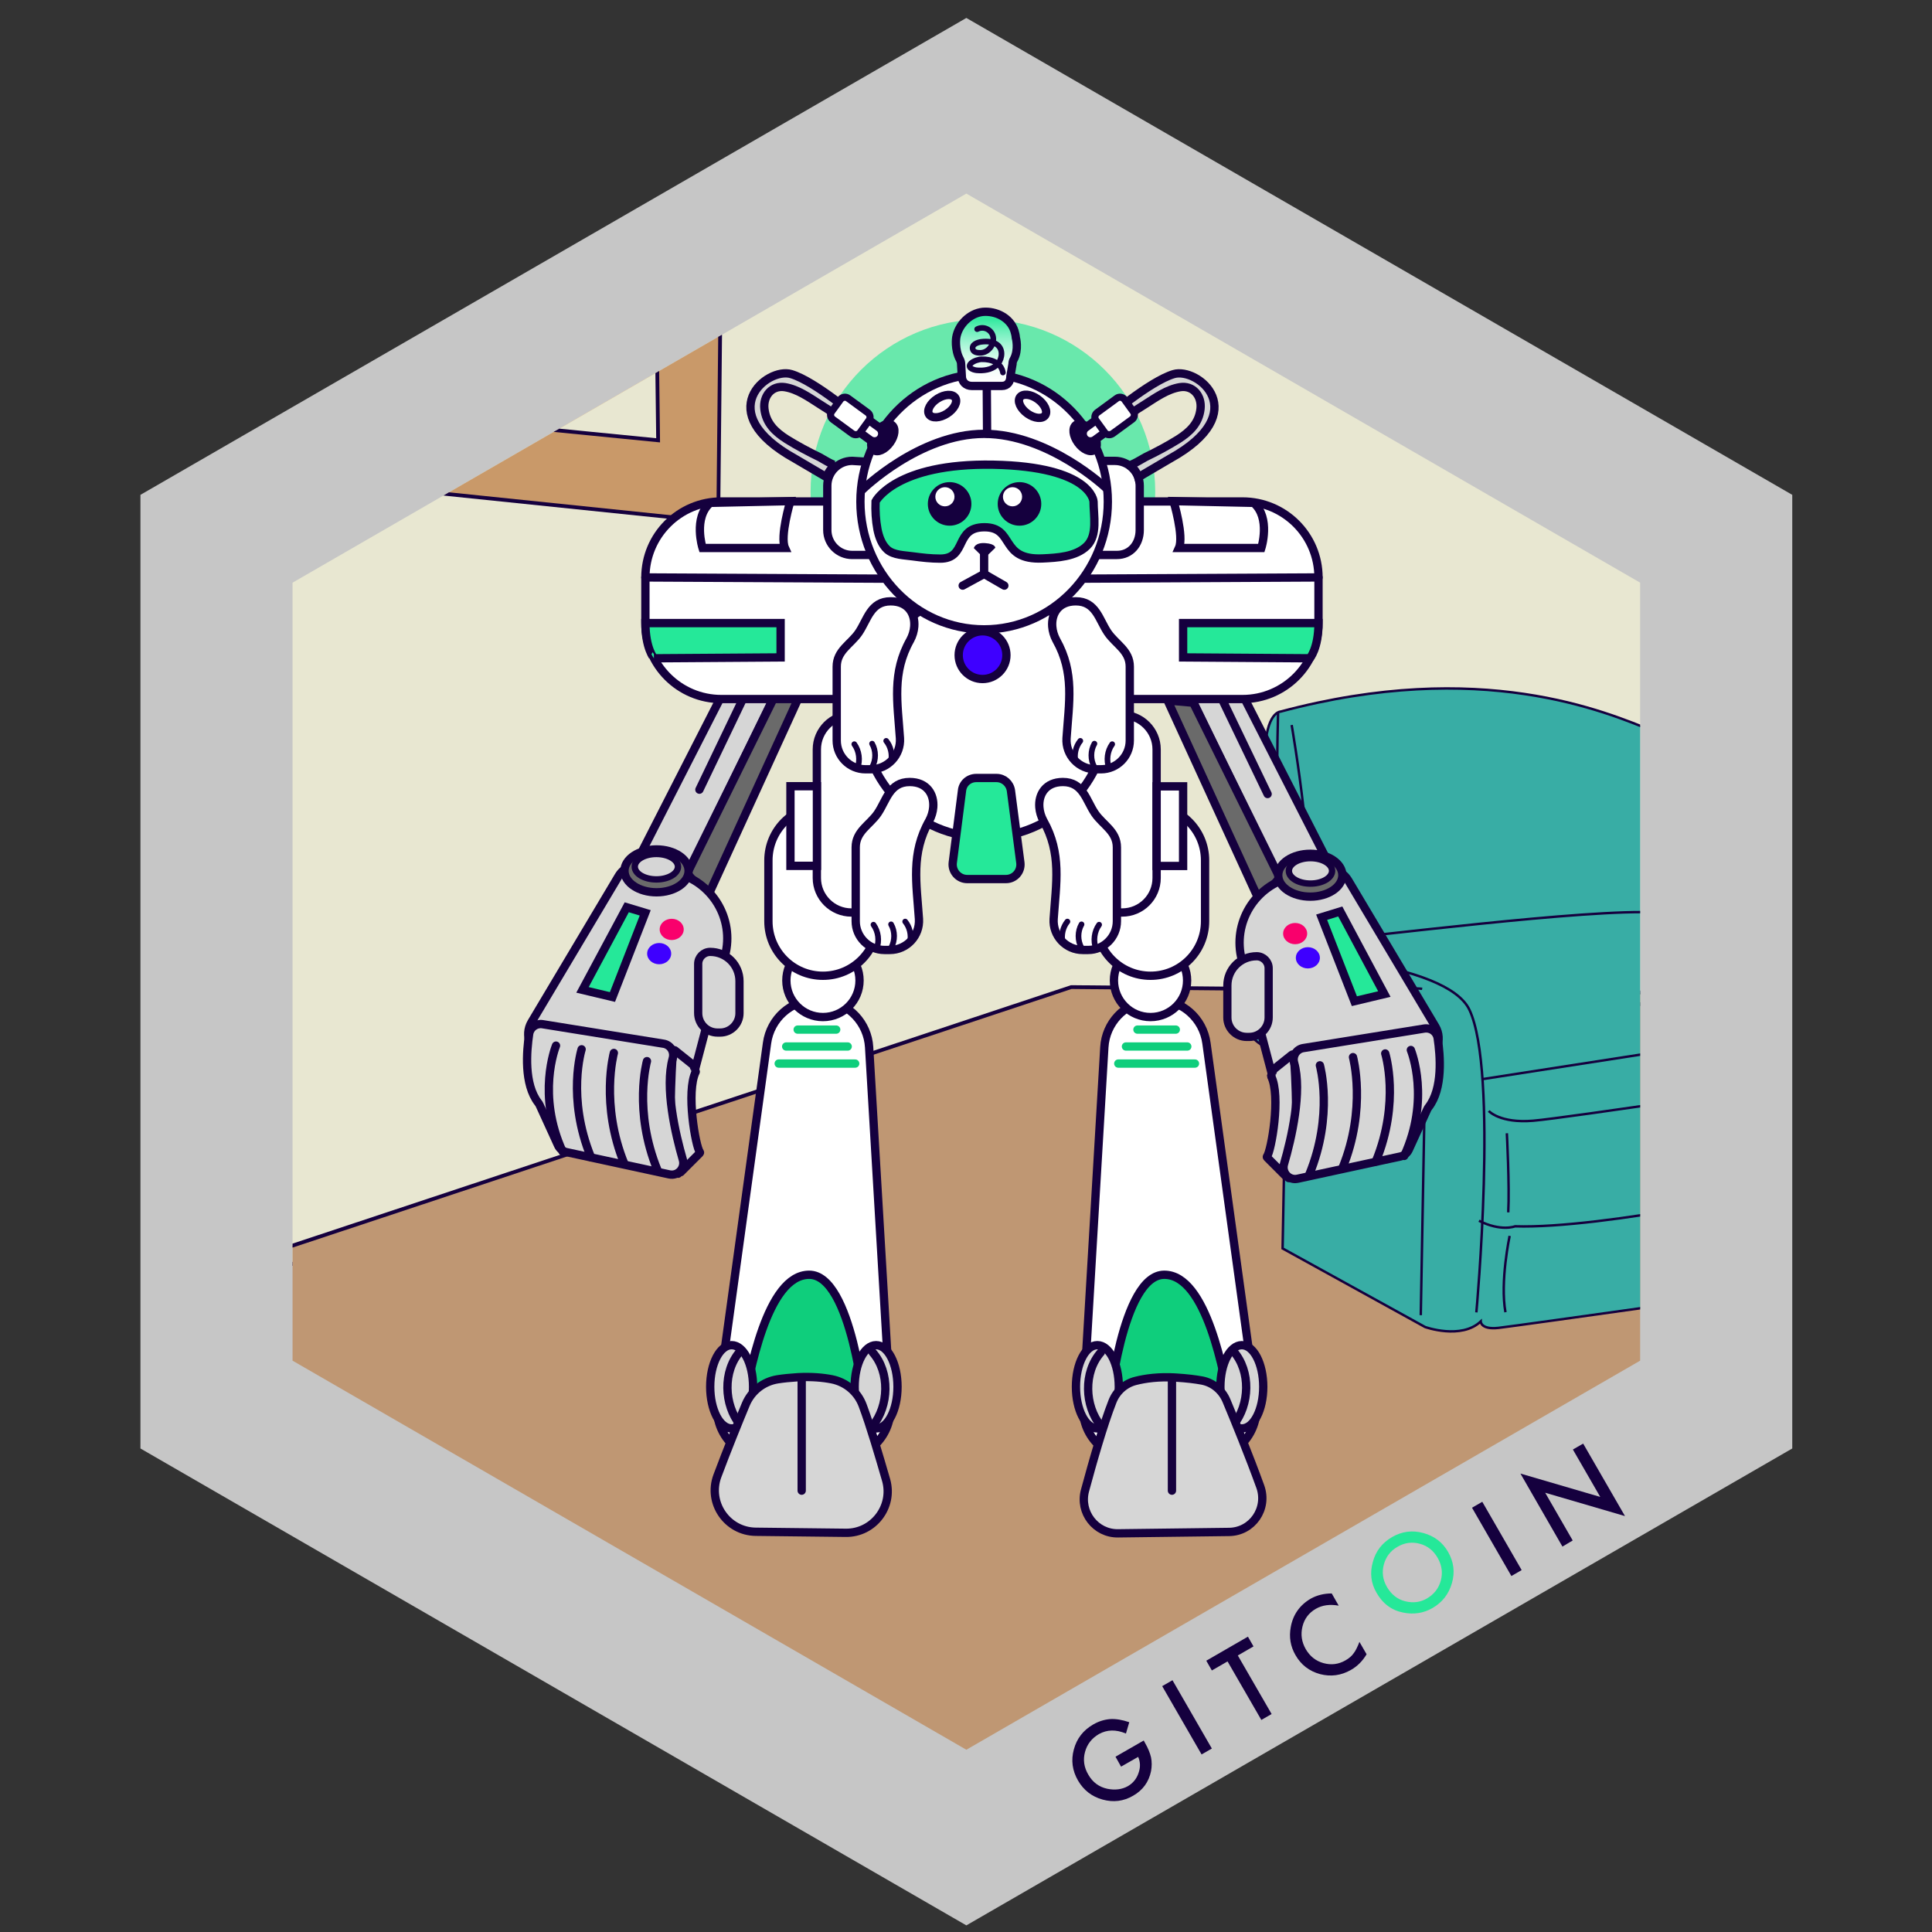 <?xml version="1.0" encoding="utf-8"?>
<!-- Generator: Adobe Illustrator 23.0.4, SVG Export Plug-In . SVG Version: 6.00 Build 0)  -->
<svg version="1.1" id="Layer_1" xmlns="http://www.w3.org/2000/svg" xmlns:xlink="http://www.w3.org/1999/xlink" x="0px" y="0px"
	 viewBox="0 0 110.88 110.88" style="enable-background:new 0 0 110.88 110.88;" xml:space="preserve">
<rect x="0" y="0" width="110.88" height="110.88" fill="#333333" stroke="none"/>
<style type="text/css">
	.st0{fill:#F9006C;}
	.st1{fill:#FFFFFF;}
	.st2{fill:#15003E;}
	.st3{fill:#25E899;}
	.st4{fill:#0FCE7C;}
	.st5{fill:#CE0264;}
	.st6{fill:#AD055E;}
	.st7{fill:#FFCE08;}
	.st8{fill:#C6C6C6;}
	.st9{fill:#575560;}
	.st10{clip-path:url(#SVGID_2_);}
	.st11{fill:#8E2ABE;}
	.st12{fill:#D6AF0D;}
	.st13{fill:#FFFFFF;stroke:#15003E;stroke-width:0.396;stroke-linecap:round;stroke-miterlimit:10;}
	.st14{fill:#1D035B;}
	.st15{fill:#CEA73C;}
	.st16{fill:#D6D6D6;}
	.st17{fill:#B2B2B2;}
	.st18{fill:#565656;}
	.st19{fill:#FF1515;}
	.st20{fill:#14A563;}
	.st21{fill:#8DF32E;}
	.st22{fill:#60EB24;}
	.st23{fill:#38981C;}
	.st24{fill:#4AE31D;}
	.st25{fill:#EAFACE;}
	.st26{clip-path:url(#SVGID_4_);}
	.st27{fill:#445489;}
	.st28{fill:#BBE4F1;}
	.st29{clip-path:url(#SVGID_6_);}
	.st30{fill:#3B4279;}
	.st31{fill:#D6D6D6;stroke:#15003E;stroke-width:0.462;stroke-linecap:round;stroke-miterlimit:10;}
	.st32{fill:none;stroke:#25E899;stroke-width:0.522;stroke-linecap:round;stroke-miterlimit:10;}
	.st33{fill:#AAAAAA;}
	.st34{fill:#6D5415;stroke:#15003E;stroke-width:0.462;stroke-linecap:round;stroke-miterlimit:10;}
	.st35{fill:none;stroke:#15003E;stroke-width:0.625;stroke-linecap:round;stroke-miterlimit:10;}
	.st36{fill:#FFFFFF;stroke:#15003E;stroke-width:0.462;stroke-linecap:round;stroke-miterlimit:10;}
	.st37{fill:none;stroke:#15003E;stroke-width:0.462;stroke-linecap:round;stroke-miterlimit:10;}
	.st38{fill:#0FCE7C;stroke:#15003E;stroke-width:0.462;stroke-linecap:round;stroke-miterlimit:10;}
	.st39{fill:#FFCE08;stroke:#15003E;stroke-width:0.462;stroke-linecap:round;stroke-miterlimit:10;}
	.st40{fill:#AAAAAA;stroke:#15003E;stroke-width:0.462;stroke-miterlimit:10;}
	.st41{fill:#25E899;stroke:#15003E;stroke-width:0.462;stroke-linecap:round;stroke-miterlimit:10;}
	.st42{fill:#FFCE08;stroke:#15003E;stroke-width:0.357;stroke-linecap:round;stroke-miterlimit:10;}
	.st43{clip-path:url(#SVGID_8_);}
	.st44{fill:#E8E7D1;stroke:#15003E;stroke-width:0.217;stroke-miterlimit:10;}
	.st45{fill:#C99969;stroke:#15003E;stroke-width:0.217;stroke-miterlimit:10;}
	.st46{fill:#BF9773;stroke:#15003E;stroke-width:0.217;stroke-miterlimit:10;}
	.st47{fill:#38ADA5;stroke:#15003E;stroke-width:0.14;stroke-miterlimit:10;}
	.st48{fill:none;stroke:#15003E;stroke-width:0.14;stroke-miterlimit:10;}
	.st49{fill:#D6D6D6;stroke:#15003E;stroke-width:0.477;stroke-linecap:round;stroke-miterlimit:10;}
	.st50{fill:#6A6A6A;stroke:#15003E;stroke-width:0.477;stroke-linecap:round;stroke-miterlimit:10;}
	.st51{fill:#D6D6D6;stroke:#15003E;stroke-width:0.366;stroke-linecap:round;stroke-miterlimit:10;}
	.st52{fill:#D6D6D6;stroke:#15003E;stroke-width:0.473;stroke-linecap:round;stroke-miterlimit:10;}
	.st53{fill:#25E899;stroke:#15003E;stroke-width:0.477;stroke-linecap:round;stroke-miterlimit:10;}
	.st54{fill:#3E00FF;}
	.st55{fill:#FFFFFF;stroke:#15003E;stroke-width:0.477;stroke-linecap:round;stroke-miterlimit:10;}
	.st56{fill:none;stroke:#0FCE7C;stroke-width:0.477;stroke-linecap:round;stroke-miterlimit:10;}
	.st57{fill:#0FCE7C;stroke:#15003E;stroke-width:0.477;stroke-linecap:round;stroke-miterlimit:10;}
	.st58{opacity:0.65;fill:#25E899;}
	.st59{fill:#3E00FF;stroke:#15003E;stroke-width:0.477;stroke-linecap:round;stroke-miterlimit:10;}
	.st60{fill:none;stroke:#15003E;stroke-width:0.326;stroke-linecap:round;stroke-miterlimit:10;}
	.st61{fill:none;stroke:#15003E;stroke-width:0.477;stroke-linecap:round;stroke-miterlimit:10;}
	.st62{fill:#15003E;stroke:#15003E;stroke-width:0.477;stroke-linecap:round;stroke-miterlimit:10;}
	.st63{fill:#FFFFFF;stroke:#15003E;stroke-width:0.409;stroke-linecap:round;stroke-miterlimit:10;}
	.st64{fill:url(#SVGID_9_);stroke:#15003E;stroke-width:0.477;stroke-linecap:round;stroke-miterlimit:10;}
	.st65{fill:none;stroke:#15003E;stroke-width:0.323;stroke-linecap:round;stroke-miterlimit:10;}
</style>
<g>
	<g>
		<polygon class="st8" points="8.06,28.4 8.06,83.13 55.46,110.5 102.86,83.13 102.86,28.4 55.46,1.03 		"/>
		<path class="st2" d="M64.02,100.82l1.62-0.93l0.07,0.13c0.17,0.29,0.29,0.58,0.35,0.84c0.05,0.25,0.05,0.51,0,0.79
			c-0.13,0.62-0.47,1.09-1.03,1.41c-0.55,0.32-1.13,0.39-1.75,0.22c-0.62-0.17-1.09-0.54-1.41-1.09c-0.33-0.57-0.41-1.17-0.24-1.79
			c0.17-0.63,0.54-1.1,1.11-1.43c0.31-0.18,0.63-0.28,0.97-0.31c0.33-0.02,0.69,0.04,1.1,0.18l-0.19,0.65
			c-0.57-0.24-1.08-0.23-1.55,0.03c-0.41,0.24-0.68,0.58-0.8,1.03c-0.12,0.44-0.06,0.88,0.19,1.3c0.25,0.44,0.62,0.71,1.09,0.81
			c0.44,0.09,0.84,0.04,1.18-0.15c0.29-0.17,0.5-0.42,0.61-0.75c0.12-0.33,0.11-0.64-0.02-0.93l-0.98,0.56L64.02,100.82z"/>
		<path class="st2" d="M67.29,96.43l2.26,3.92l-0.59,0.34l-2.26-3.92L67.29,96.43z"/>
		<path class="st2" d="M71.04,95.01l1.94,3.36l-0.59,0.34l-1.94-3.36l-0.9,0.52l-0.32-0.56l2.39-1.38l0.32,0.56L71.04,95.01z"/>
		<path class="st2" d="M76.43,91.45l0.4,0.7c-0.51-0.09-0.94-0.03-1.31,0.18c-0.4,0.23-0.66,0.57-0.77,1.02
			c-0.11,0.45-0.05,0.88,0.19,1.3c0.24,0.41,0.58,0.68,1.02,0.8s0.86,0.07,1.26-0.16c0.21-0.12,0.37-0.26,0.47-0.41
			c0.06-0.08,0.12-0.17,0.17-0.28s0.11-0.23,0.16-0.37l0.41,0.71c-0.23,0.39-0.53,0.69-0.9,0.9c-0.56,0.32-1.15,0.4-1.77,0.24
			c-0.62-0.17-1.09-0.53-1.41-1.09c-0.29-0.5-0.38-1.04-0.27-1.62c0.13-0.71,0.52-1.26,1.16-1.63
			C75.59,91.55,75.99,91.45,76.43,91.45z"/>
		<path class="st3" d="M79,91.41c-0.32-0.55-0.39-1.14-0.21-1.77c0.17-0.63,0.54-1.1,1.11-1.43c0.56-0.32,1.15-0.4,1.78-0.23
			c0.63,0.17,1.11,0.53,1.43,1.09c0.32,0.56,0.4,1.16,0.22,1.78c-0.18,0.63-0.55,1.11-1.12,1.44c-0.51,0.29-1.06,0.38-1.67,0.26
			C79.87,92.42,79.36,92.04,79,91.41z M79.6,91.08c0.25,0.43,0.6,0.71,1.05,0.82c0.45,0.11,0.86,0.06,1.24-0.16
			c0.41-0.24,0.68-0.58,0.8-1.03c0.12-0.45,0.06-0.88-0.18-1.3c-0.24-0.42-0.58-0.69-1.02-0.81c-0.44-0.12-0.87-0.07-1.28,0.17
			c-0.41,0.23-0.67,0.58-0.79,1.02C79.3,90.24,79.36,90.67,79.6,91.08z"/>
		<path class="st2" d="M85.07,86.19l2.26,3.92l-0.59,0.34l-2.26-3.92L85.07,86.19z"/>
		<path class="st2" d="M89.67,88.76l-2.41-4.19l4.58,1.34l-1.57-2.72l0.59-0.34l2.4,4.16l-4.58-1.34l1.58,2.74L89.67,88.76z"/>
	</g>
	<g>
		<defs>
			<polygon id="SVGID_7_" points="16.79,33.44 16.79,78.09 55.46,100.42 94.13,78.09 94.13,33.44 55.46,11.11 			"/>
		</defs>
		<clipPath id="SVGID_2_">
			<use xlink:href="#SVGID_7_"  style="overflow:visible;"/>
		</clipPath>
		<g class="st10">
			<polygon class="st44" points="-1.02,77.4 71.37,57.63 164.26,57.63 164.26,5.26 -0.78,5.26 			"/>
			<polygon class="st45" points="12.57,27 41.22,29.96 41.47,5.26 12.57,5.26 			"/>
			<polygon class="st44" points="15.28,5.26 15.28,23.05 37.77,25.27 37.52,5.01 			"/>
			<polygon class="st46" points="-1.02,77.4 -1.02,85.31 81.25,112.73 165.5,82.83 164.26,57.63 61.48,56.65 			"/>
			<g>
				<path class="st47" d="M73.49,40.84c0,0-0.85,0-0.9,2.5c-0.05,2.5,0.96,11.37,0.96,11.37s-2.6,0.32-2.44,2.44s0.9,3.03,2.71,3.24
					l-0.21,11.26l8.18,4.51c0,0,2.07,0.74,3.19-0.32c0,0,0,0.48,1.01,0.37c1.01-0.11,19.01-2.66,19.01-2.66s0.74-0.37,0.58-1.12
					c0,0,0.64,0.27,0.9-0.32l0.16-11.47c0,0,2.92,0.64,3.35-2.02c0,0,0.85-3.19-2.76-3.56c0,0-5.9-1.27-8.34-0.8
					c0,0-0.11-1.38-2.07-1.54c0,0,0.96-9.56-1.86-10.73C92.13,40.84,85.01,37.76,73.49,40.84z"/>
				<path class="st48" d="M81.62,56.75c0,0-2.63-0.4-2.71,2.47c-0.08,2.87,2.87,3.03,2.87,3.03l-0.24,13.23"/>
				<line class="st48" x1="73.8" y1="60.31" x2="81.74" y2="62.33"/>
				<path class="st48" d="M86.48,65.04c0,0,0.16,3.03,0.08,4.54"/>
				<path class="st48" d="M86.64,70.93c0,0-0.56,2.63-0.24,4.38"/>
				<path class="st48" d="M73.35,40.9c0,0-0.26,8.68,0.38,11.71c0,0,0,1.51,2.31,1.35c2.31-0.16,15.14-1.83,19.04-1.59"/>
				<path class="st48" d="M74.13,41.61c0,0,1.59,9.16,0.72,11.23"/>
				<path class="st48" d="M85.44,63.76c0,0,0.64,0.72,2.55,0.56c1.91-0.16,15.58-2.23,15.58-2.23"/>
				<path class="st48" d="M85.1,61.93l11.79-1.83c0,0,7.04,0.72,7.75,2.47c0.72,1.75,1.43,4.46,0,5.02
					c-1.43,0.56-12.67,2.95-17.69,2.79c0,0-0.8,0.32-2.07-0.32"/>
				<path class="st48" d="M106.87,55.16c0.13,0.13-3.02-0.73-2.86,6.37"/>
				<path class="st48" d="M73.54,54.71c0,0,9.45,0.43,10.79,3.24c1.67,3.51,0.4,17.37,0.4,17.37"/>
				<path class="st48" d="M104.65,67.59c0,0,0.99,0.24,1.19,1.59c0.24,1.62,0.14,2.64-0.32,3.16"/>
			</g>
		</g>
	</g>
	<g>
		<g>
			<polygon class="st49" points="65.51,34.16 73.97,51.58 76.79,50.6 67.96,33.3 66.54,33.8 			"/>
			<line class="st49" x1="72.75" y1="45.57" x2="68.33" y2="36.37"/>
			<polyline class="st50" points="67.01,40.2 72.29,51.73 73.44,50.37 68.48,40.33 67.01,40.2 			"/>
			<path class="st49" d="M74.16,50.33l1.8-0.41c0.56-0.13,1.13,0.12,1.42,0.61l5,8.39c0.44,0.75,0.06,1.71-0.78,1.94l-6.92,1.92
				c-0.71,0.2-1.44-0.22-1.63-0.93l-1.78-6.76C70.71,52.98,72.02,50.81,74.16,50.33z"/>
			<ellipse class="st50" cx="75.2" cy="50.23" rx="1.84" ry="1.23"/>
			<ellipse class="st51" cx="75.21" cy="49.98" rx="1.24" ry="0.73"/>
			<path class="st49" d="M73.81,67.52l-1.08-1.08c-0.02-0.02-0.03-0.04-0.02-0.06c0.25-0.31,0.81-3.49,0.24-4.62
				c-0.01-0.03,0.14-0.38,0.16-0.4l1.04-0.83c0.04-0.03,0.11-0.01,0.11,0.05c0.06,0.81,0.37,5.17-0.3,7.03"/>
			<path class="st49" d="M82.51,59.58c0.15,1,0.31,2.89-0.52,3.96c-0.03,0.04-0.06,0.08-0.08,0.13l-1.06,2.32
				c-0.09,0.19-0.26,0.33-0.47,0.38l-5.91,1.28c-0.49,0.11-0.92-0.35-0.78-0.84c0.43-1.48,1.05-4.15,0.58-5.82
				c-0.11-0.39,0.14-0.78,0.53-0.84l6.94-1.12C82.11,58.97,82.45,59.21,82.51,59.58z"/>
			<path class="st49" d="M75.75,61.14c0,0,0.8,2.84-0.61,6.27"/>
			<path class="st49" d="M77.65,60.67c0,0,0.8,2.94-0.61,6.38"/>
			<path class="st49" d="M79.5,60.46c0,0,0.87,2.77-0.54,6.2"/>
			<path class="st49" d="M80.97,60.26c0.05,0.13,1.11,2.84-0.38,6.08"/>
			<path class="st52" d="M71.7,59.51h-0.15c-0.61,0-1.11-0.5-1.11-1.11v-1.84c0-0.93,0.75-1.68,1.68-1.68l0,0
				c0.38,0,0.69,0.31,0.69,0.69v2.82C72.81,59.01,72.31,59.51,71.7,59.51z"/>
			<polygon class="st53" points="76.92,52.31 75.85,52.64 77.73,57.46 79.45,57.05 			"/>
			<ellipse class="st0" cx="74.33" cy="53.58" rx="0.69" ry="0.61"/>
			<ellipse class="st54" cx="75.06" cy="54.97" rx="0.69" ry="0.61"/>
		</g>
		<g>
			<polygon class="st49" points="47.37,33.92 38.91,51.33 36.09,50.35 44.92,33.06 46.34,33.56 			"/>
			<line class="st49" x1="40.14" y1="45.32" x2="44.55" y2="36.12"/>
			<polyline class="st50" points="45.87,39.96 40.6,51.49 39.44,50.12 44.4,40.08 45.87,39.96 			"/>
			<path class="st49" d="M38.72,50.08l-1.8-0.41c-0.56-0.13-1.13,0.12-1.42,0.61l-5,8.39c-0.44,0.75-0.06,1.71,0.78,1.94l6.92,1.92
				c0.71,0.2,1.44-0.22,1.63-0.93l1.78-6.76C42.17,52.73,40.86,50.57,38.72,50.08z"/>
			<ellipse class="st50" cx="37.68" cy="49.98" rx="1.84" ry="1.23"/>
			<ellipse class="st51" cx="37.67" cy="49.74" rx="1.24" ry="0.73"/>
			<path class="st49" d="M39.07,67.27l1.08-1.08c0.02-0.02,0.03-0.04,0.02-0.06c-0.25-0.31-0.81-3.49-0.24-4.62
				c0.01-0.03-0.14-0.38-0.16-0.4l-1.04-0.83c-0.04-0.03-0.11-0.01-0.11,0.05c-0.06,0.81-0.37,5.17,0.3,7.03"/>
			<path class="st49" d="M30.37,59.33c-0.15,1-0.31,2.89,0.52,3.96c0.03,0.04,0.06,0.08,0.08,0.13l1.06,2.32
				c0.09,0.19,0.26,0.33,0.47,0.38l5.91,1.28c0.49,0.11,0.92-0.35,0.78-0.84c-0.43-1.48-1.05-4.15-0.58-5.82
				c0.11-0.39-0.14-0.78-0.53-0.84l-6.94-1.12C30.77,58.72,30.43,58.97,30.37,59.33z"/>
			<path class="st49" d="M37.13,60.9c0,0-0.8,2.84,0.61,6.27"/>
			<path class="st49" d="M35.23,60.43c0,0-0.8,2.94,0.61,6.38"/>
			<path class="st49" d="M33.38,60.22c0,0-0.87,2.77,0.54,6.2"/>
			<path class="st49" d="M31.91,60.01c-0.05,0.13-1.11,2.84,0.38,6.08"/>
			<path class="st52" d="M41.18,59.26h0.15c0.61,0,1.11-0.5,1.11-1.11v-1.84c0-0.93-0.75-1.68-1.68-1.68h0
				c-0.38,0-0.69,0.31-0.69,0.69v2.82C40.07,58.77,40.57,59.26,41.18,59.26z"/>
			<polygon class="st53" points="35.97,52.07 37.03,52.39 35.15,57.22 33.43,56.81 			"/>
			<ellipse class="st0" cx="38.55" cy="53.34" rx="0.69" ry="0.61"/>
			<ellipse class="st54" cx="37.83" cy="54.73" rx="0.69" ry="0.61"/>
		</g>
		<g>
			<path class="st55" d="M63.38,60.1c0.08-1.38,1.14-2.52,2.52-2.68c0.15-0.02,0.32-0.03,0.48-0.03c0.02,0,0.04,0,0.06,0
				c1.42,0,2.61,1.07,2.8,2.48l2.84,20.58c0.24,1.72-1.1,3.26-2.84,3.26h-4.22c-1.65,0-2.96-1.39-2.86-3.04L63.38,60.1z"/>
			<g>
				<circle class="st55" cx="66.03" cy="56.27" r="2.1"/>
				<path class="st55" d="M66.03,56L66.03,56c-1.73,0-3.13-1.4-3.13-3.13v-3.49c0-1.73,1.4-3.13,3.13-3.13h0
					c1.73,0,3.13,1.4,3.13,3.13v3.49C69.16,54.6,67.76,56,66.03,56z"/>
				<path class="st55" d="M64.4,52.37h-1.47c-1.09,0-1.98-0.89-1.98-1.98v-7.38c0-1.09,0.89-1.98,1.98-1.98h1.47
					c1.09,0,1.98,0.89,1.98,1.98v7.38C66.38,51.48,65.5,52.37,64.4,52.37z"/>
				<rect x="66.38" y="45.13" class="st55" width="1.52" height="4.57"/>
				<g>
					<line class="st56" x1="68.58" y1="61.04" x2="64.18" y2="61.04"/>
					<line class="st56" x1="64.62" y1="60.06" x2="68.14" y2="60.06"/>
					<line class="st56" x1="65.28" y1="59.09" x2="67.48" y2="59.09"/>
				</g>
				<path class="st57" d="M63.63,80.89c0,0,0.74-7.73,3.19-7.73c2.45,0,3.43,5.76,3.8,7.6L63.63,80.89z"/>
				<ellipse class="st49" cx="71.27" cy="79.59" rx="1.23" ry="2.39"/>
				<ellipse class="st49" cx="62.98" cy="79.59" rx="1.23" ry="2.39"/>
				<path class="st49" d="M63.18,77.61c-1.01,1.15-0.94,3.07,0,4.23"/>
				<path class="st49" d="M70.79,77.55c1.01,1.15,0.94,3.07,0,4.23"/>
				<path class="st49" d="M63.85,80.42c0.23-0.58,0.72-1.02,1.33-1.17c0.55-0.14,1.33-0.25,2.3-0.19c0.64,0.04,1.12,0.1,1.5,0.17
					c0.64,0.12,1.16,0.56,1.41,1.16c0.46,1.1,1.3,3.16,1.94,4.93c0.45,1.26-0.46,2.59-1.8,2.6l-6.36,0.08
					c-1.29,0.02-2.24-1.21-1.9-2.46C62.72,83.87,63.33,81.74,63.85,80.42z"/>
				<line class="st49" x1="67.26" y1="79.05" x2="67.26" y2="85.55"/>
			</g>
		</g>
		<g>
			<path class="st55" d="M49.88,60.1c-0.08-1.38-1.14-2.52-2.52-2.68c-0.15-0.02-0.32-0.03-0.48-0.03c-0.02,0-0.04,0-0.06,0
				c-1.42,0-2.61,1.07-2.8,2.48l-2.84,20.58c-0.24,1.72,1.1,3.26,2.84,3.26h4.22c1.65,0,2.96-1.39,2.86-3.04L49.88,60.1z"/>
			<g>
				<circle class="st55" cx="47.23" cy="56.27" r="2.1"/>
				<path class="st55" d="M47.23,56L47.23,56c1.73,0,3.13-1.4,3.13-3.13v-3.49c0-1.73-1.4-3.13-3.13-3.13h0
					c-1.73,0-3.13,1.4-3.13,3.13v3.49C44.1,54.6,45.5,56,47.23,56z"/>
				<path class="st55" d="M48.86,52.37h1.47c1.09,0,1.98-0.89,1.98-1.98v-7.38c0-1.09-0.89-1.98-1.98-1.98h-1.47
					c-1.09,0-1.98,0.89-1.98,1.98v7.38C46.88,51.48,47.77,52.37,48.86,52.37z"/>
				
					<rect x="45.36" y="45.13" transform="matrix(-1 -4.437796e-11 4.437796e-11 -1 92.245 94.822)" class="st55" width="1.52" height="4.57"/>
				<g>
					<line class="st56" x1="44.69" y1="61.04" x2="49.08" y2="61.04"/>
					<line class="st56" x1="48.65" y1="60.06" x2="45.12" y2="60.06"/>
					<line class="st56" x1="47.99" y1="59.09" x2="45.78" y2="59.09"/>
				</g>
				<path class="st57" d="M49.63,80.89c0,0-0.74-7.73-3.19-7.73s-3.43,5.76-3.8,7.6L49.63,80.89z"/>
				<ellipse class="st49" cx="41.99" cy="79.59" rx="1.23" ry="2.39"/>
				<ellipse class="st49" cx="50.28" cy="79.59" rx="1.23" ry="2.39"/>
				<path class="st49" d="M50.08,77.61c1.01,1.15,0.94,3.07,0,4.23"/>
				<path class="st49" d="M42.48,77.55c-1.01,1.15-0.94,3.07,0,4.23"/>
				<path class="st49" d="M49.51,80.66c-0.29-0.78-0.96-1.34-1.77-1.5c-0.51-0.1-1.16-0.16-1.94-0.12
					c-0.47,0.03-0.85,0.07-1.17,0.12c-0.82,0.13-1.51,0.67-1.83,1.44c-0.42,1.01-1.07,2.61-1.63,4.11c-0.57,1.54,0.56,3.18,2.2,3.2
					l5.17,0.06c1.58,0.02,2.74-1.49,2.32-3.01C50.44,83.51,49.95,81.84,49.51,80.66z"/>
				<line class="st49" x1="46.01" y1="79.05" x2="46.01" y2="85.55"/>
			</g>
		</g>
		<circle class="st58" cx="56.41" cy="28.22" r="9.89"/>
		<g>
			<path class="st55" d="M71.31,40.12H61.8c-2.41,0-4.36-1.95-4.36-4.36v-2.62c0-2.41,1.95-4.36,4.36-4.36h9.51
				c2.41,0,4.36,1.95,4.36,4.36v2.62C75.67,38.17,73.71,40.12,71.31,40.12z"/>
			<path class="st53" d="M75.67,35.76H67.9v1.97l7.27,0.05C75.17,37.78,75.67,37.23,75.67,35.76z"/>
			<line class="st53" x1="62.06" y1="33.21" x2="75.67" y2="33.14"/>
			<path class="st55" d="M67.35,28.76c0,0,0.61,2.03,0.31,2.69h4.73c0,0,0.55-1.73-0.44-2.59L67.35,28.76z"/>
		</g>
		<g>
			<path class="st55" d="M41.4,40.12h9.51c2.41,0,4.36-1.95,4.36-4.36v-2.62c0-2.41-1.95-4.36-4.36-4.36H41.4
				c-2.41,0-4.36,1.95-4.36,4.36v2.62C37.04,38.17,38.99,40.12,41.4,40.12z"/>
			<path class="st53" d="M37.04,35.76h7.76v1.97l-7.27,0.05C37.54,37.78,37.04,37.23,37.04,35.76z"/>
			<line class="st53" x1="50.65" y1="33.21" x2="37.04" y2="33.14"/>
			<path class="st55" d="M45.36,28.76c0,0-0.61,2.03-0.31,2.69h-4.73c0,0-0.55-1.73,0.44-2.59L45.36,28.76z"/>
		</g>
		<circle class="st55" cx="56.53" cy="41.03" r="7.03"/>
		<circle class="st59" cx="56.39" cy="37.6" r="1.37"/>
		<g>
			<path class="st55" d="M52.47,35.96c0.06-0.74-0.36-1.45-1.35-1.45c-1.16,0-1.33,1.05-1.84,1.8c-0.46,0.67-1.26,1.03-1.26,1.95
				c0,0.02,0,4.24,0,4.24c0,0.91,0.74,1.65,1.65,1.65h0.31c0.97,0,1.73-0.82,1.67-1.78c-0.14-2.06-0.47-3.76,0.59-5.64
				C52.37,36.49,52.45,36.22,52.47,35.96z"/>
			<path class="st60" d="M49.03,42.71c0.28,0.39,0.35,0.92,0.18,1.38"/>
			<path class="st60" d="M50.05,42.68c0.23,0.4,0.23,0.93,0.01,1.33"/>
			<path class="st60" d="M50.86,42.52c0.26,0.32,0.36,0.76,0.28,1.16"/>
		</g>
		<g>
			<path class="st55" d="M60.39,35.96c-0.06-0.74,0.36-1.45,1.35-1.45c1.16,0,1.33,1.05,1.84,1.8c0.46,0.67,1.26,1.03,1.26,1.95
				c0,0.02,0,4.24,0,4.24c0,0.91-0.74,1.65-1.65,1.65h-0.31c-0.97,0-1.73-0.82-1.67-1.78c0.14-2.06,0.47-3.76-0.59-5.64
				C60.49,36.49,60.41,36.22,60.39,35.96z"/>
			<path class="st60" d="M63.83,42.71c-0.28,0.39-0.35,0.92-0.18,1.38"/>
			<path class="st60" d="M62.81,42.68c-0.23,0.4-0.23,0.93-0.01,1.33"/>
			<path class="st60" d="M62,42.52c-0.26,0.32-0.36,0.76-0.28,1.16"/>
		</g>
		<g>
			<path class="st55" d="M53.56,46.33c0.06-0.74-0.36-1.45-1.35-1.45c-1.16,0-1.33,1.05-1.84,1.8c-0.46,0.67-1.26,1.03-1.26,1.95
				c0,0.02,0,4.24,0,4.24c0,0.91,0.74,1.65,1.65,1.65h0.31c0.97,0,1.73-0.82,1.67-1.78c-0.14-2.06-0.47-3.76,0.59-5.64
				C53.46,46.86,53.54,46.59,53.56,46.33z"/>
			<path class="st60" d="M50.13,53.07c0.28,0.39,0.35,0.92,0.18,1.38"/>
			<path class="st60" d="M51.14,53.05c0.23,0.4,0.23,0.93,0.01,1.33"/>
			<path class="st60" d="M51.95,52.89c0.26,0.32,0.36,0.76,0.28,1.16"/>
		</g>
		<g>
			<path class="st55" d="M59.65,46.33c-0.06-0.74,0.36-1.45,1.35-1.45c1.16,0,1.33,1.05,1.84,1.8c0.46,0.67,1.26,1.03,1.26,1.95
				c0,0.02,0,4.24,0,4.24c0,0.91-0.74,1.65-1.65,1.65h-0.31c-0.97,0-1.73-0.82-1.67-1.78c0.14-2.06,0.47-3.76-0.59-5.64
				C59.75,46.86,59.67,46.59,59.65,46.33z"/>
			<path class="st60" d="M63.08,53.07c-0.28,0.39-0.35,0.92-0.18,1.38"/>
			<path class="st60" d="M62.07,53.05c-0.23,0.4-0.23,0.93-0.01,1.33"/>
			<path class="st60" d="M61.26,52.89c-0.26,0.32-0.36,0.76-0.28,1.16"/>
		</g>
		<path class="st53" d="M56.03,44.65h1.16c0.42,0,0.77,0.31,0.83,0.73l0.54,4.13c0.06,0.5-0.32,0.94-0.83,0.94h-2.22
			c-0.5,0-0.89-0.44-0.83-0.94l0.53-4.13C55.25,44.96,55.6,44.65,56.03,44.65z"/>
		<g>
			<path class="st55" d="M49.73,26.5l-0.82-0.05c-0.79,0-1.43,0.64-1.43,1.43v2.54c0,0.79,0.64,1.43,1.43,1.43h1.2"/>
			<path class="st55" d="M63.31,26.45h0.67c0.79,0,1.43,0.64,1.43,1.43v2.54c0,0.79-0.51,1.43-1.31,1.43h-1.04"/>
			<ellipse class="st55" cx="56.48" cy="28.79" rx="7.1" ry="7.33"/>
			<path class="st61" d="M49.5,28.1c0,0,3.27-3.2,6.98-3.2c3.71,0,7,3.11,7,3.11"/>
			<path class="st53" d="M50.25,28.78c0,0,1.13-2.21,6.76-2.11c5.64,0.11,5.75,2.11,5.75,2.11c0,0.81,0.25,1.93-0.38,2.55
				c-0.64,0.63-1.72,0.68-2.55,0.72c-2.48,0.11-1.58-1.79-3.33-1.79c-1.75,0-0.96,1.8-2.54,1.8c-0.53,0-1.05-0.06-1.57-0.13
				c-0.47-0.07-1.1-0.06-1.47-0.39c-0.32-0.29-0.48-0.75-0.56-1.15C50.26,29.86,50.23,29.32,50.25,28.78z"/>
			<g>
				<g>
					<g>
						<circle class="st2" cx="54.5" cy="28.92" r="1.25"/>
					</g>
					<circle class="st1" cx="54.23" cy="28.51" r="0.55"/>
				</g>
				<g>
					<g>
						<circle class="st2" cx="58.51" cy="28.92" r="1.25"/>
					</g>
					<circle class="st1" cx="58.11" cy="28.51" r="0.55"/>
				</g>
			</g>
			
				<ellipse transform="matrix(0.586 -0.811 0.811 0.586 5.63 57.683)" class="st55" cx="59.23" cy="23.33" rx="0.51" ry="0.89"/>
			
				<ellipse transform="matrix(0.844 -0.537 0.537 0.844 -4.08 32.648)" class="st55" cx="54.06" cy="23.33" rx="0.89" ry="0.51"/>
			<line class="st55" x1="56.63" y1="21.79" x2="56.65" y2="24.88"/>
			
				<ellipse transform="matrix(0.808 -0.59 0.59 0.808 -2.841 41.538)" class="st62" cx="62.25" cy="25.12" rx="0.51" ry="0.89"/>
			
				<ellipse transform="matrix(0.59 -0.808 0.808 0.59 0.489 51.21)" class="st62" cx="50.64" cy="25.12" rx="0.89" ry="0.51"/>
			<path class="st2" d="M56.49,32.05l-0.6-0.59c0,0,0.05-0.33,0.65-0.29c0.6,0.04,0.58,0.27,0.58,0.27L56.49,32.05z"/>
			<polyline class="st55" points="56.48,31.61 56.48,32.94 55.25,33.61 			"/>
			<line class="st55" x1="56.48" y1="32.94" x2="57.64" y2="33.61"/>
			<g>
				<path class="st49" d="M63.49,24.02c0,0,2.49-2.14,3.87-2.55s4.6,2.19-0.21,4.85l-1.82,1.07c0,0-0.13-0.51-0.56-0.7
					c0.14,0.06,0.84-0.39,0.96-0.45c0.64-0.31,1.28-0.65,1.89-1.03c0.66-0.42,1.19-0.92,1.28-1.75c0.08-0.73-0.42-1.36-1.18-1.24
					c-0.73,0.12-1.39,0.59-2,0.98c-0.6,0.37-1.19,0.78-1.74,1.22L63.49,24.02z"/>
				<path class="st55" d="M62.22,25.15L62.22,25.15c-0.14-0.2-0.1-0.48,0.1-0.62l1.14-0.83c0.2-0.14,0.48-0.1,0.62,0.1v0
					c0.14,0.2,0.1,0.48-0.1,0.62l-1.14,0.83C62.64,25.39,62.36,25.35,62.22,25.15z"/>
				<path class="st63" d="M63.4,24.82l-0.5-0.69c-0.11-0.14-0.07-0.35,0.07-0.45l1.12-0.82c0.14-0.11,0.35-0.07,0.45,0.07l0.5,0.69
					c0.11,0.14,0.07,0.35-0.07,0.45l-1.12,0.82C63.7,24.99,63.5,24.96,63.4,24.82z"/>
			</g>
			<g>
				<path class="st49" d="M49.28,24.02c0,0-2.49-2.14-3.87-2.55c-1.38-0.42-4.6,2.19,0.21,4.85l1.82,1.07c0,0,0.13-0.51,0.56-0.7
					c-0.14,0.06-0.84-0.39-0.96-0.45c-0.64-0.31-1.28-0.65-1.89-1.03c-0.66-0.42-1.19-0.92-1.28-1.75
					c-0.08-0.73,0.42-1.36,1.18-1.24c0.73,0.12,1.39,0.59,2,0.98c0.6,0.37,1.19,0.78,1.74,1.22L49.28,24.02z"/>
				<path class="st55" d="M50.55,25.15L50.55,25.15c0.14-0.2,0.1-0.48-0.1-0.62l-1.14-0.83c-0.2-0.14-0.48-0.1-0.62,0.1v0
					c-0.14,0.2-0.1,0.48,0.1,0.62l1.14,0.83C50.13,25.39,50.41,25.35,50.55,25.15z"/>
				<path class="st63" d="M49.37,24.82l0.5-0.69c0.11-0.14,0.07-0.35-0.07-0.45l-1.12-0.82c-0.14-0.11-0.35-0.07-0.45,0.07
					l-0.5,0.69c-0.11,0.14-0.07,0.35,0.07,0.45l1.12,0.82C49.07,24.99,49.27,24.96,49.37,24.82z"/>
			</g>
			<g>
				<linearGradient id="SVGID_4_" gradientUnits="userSpaceOnUse" x1="56.588" y1="21.81" x2="56.637" y2="18.326">
					<stop  offset="0" style="stop-color:#FFFFFF"/>
					<stop  offset="0.106" style="stop-color:#F9FEFC"/>
					<stop  offset="0.252" style="stop-color:#E7FDF4"/>
					<stop  offset="0.42" style="stop-color:#CAFAE6"/>
					<stop  offset="0.605" style="stop-color:#A2F5D4"/>
					<stop  offset="0.802" style="stop-color:#6FF0BC"/>
					<stop  offset="1" style="stop-color:#34EAA0"/>
				</linearGradient>
				<path style="fill:url(#SVGID_4_);stroke:#15003E;stroke-width:0.477;stroke-linecap:round;stroke-miterlimit:10;" d="
					M58.3,19.38c-0.01-0.13-0.04-0.26-0.08-0.39c-0.24-0.75-1.06-1.16-1.82-1.09c-0.75,0.08-1.4,0.74-1.52,1.47
					c0,0-0.11,0.67,0.21,1.26c0.04,0.08,0.07,0.17,0.07,0.26l0.04,0.7c0,0.32,0.23,0.56,0.57,0.56h0.75h0.23h0.75
					c0.33,0,0.49-0.24,0.49-0.56l0.12-0.7c0-0.09,0.02-0.18,0.07-0.26C58.49,20.06,58.3,19.38,58.3,19.38z"/>
				<path class="st65" d="M56.08,18.89c0.39-0.2,0.85,0.04,0.92,0.46c0.07,0.44-0.29,0.9-0.74,0.9c-0.15,0-0.38-0.02-0.43-0.2
					c-0.08-0.28,0.27-0.4,0.47-0.43c0.37-0.05,0.81-0.02,1.04,0.27c0.25,0.31,0.14,0.82-0.16,1.08s-0.74,0.32-1.14,0.28
					c-0.23-0.03-0.56-0.17-0.3-0.41c0.15-0.13,0.42-0.22,0.61-0.22c0.53-0.01,1.11,0.19,1.21,0.76"/>
			</g>
		</g>
	</g>
</g>
</svg>
